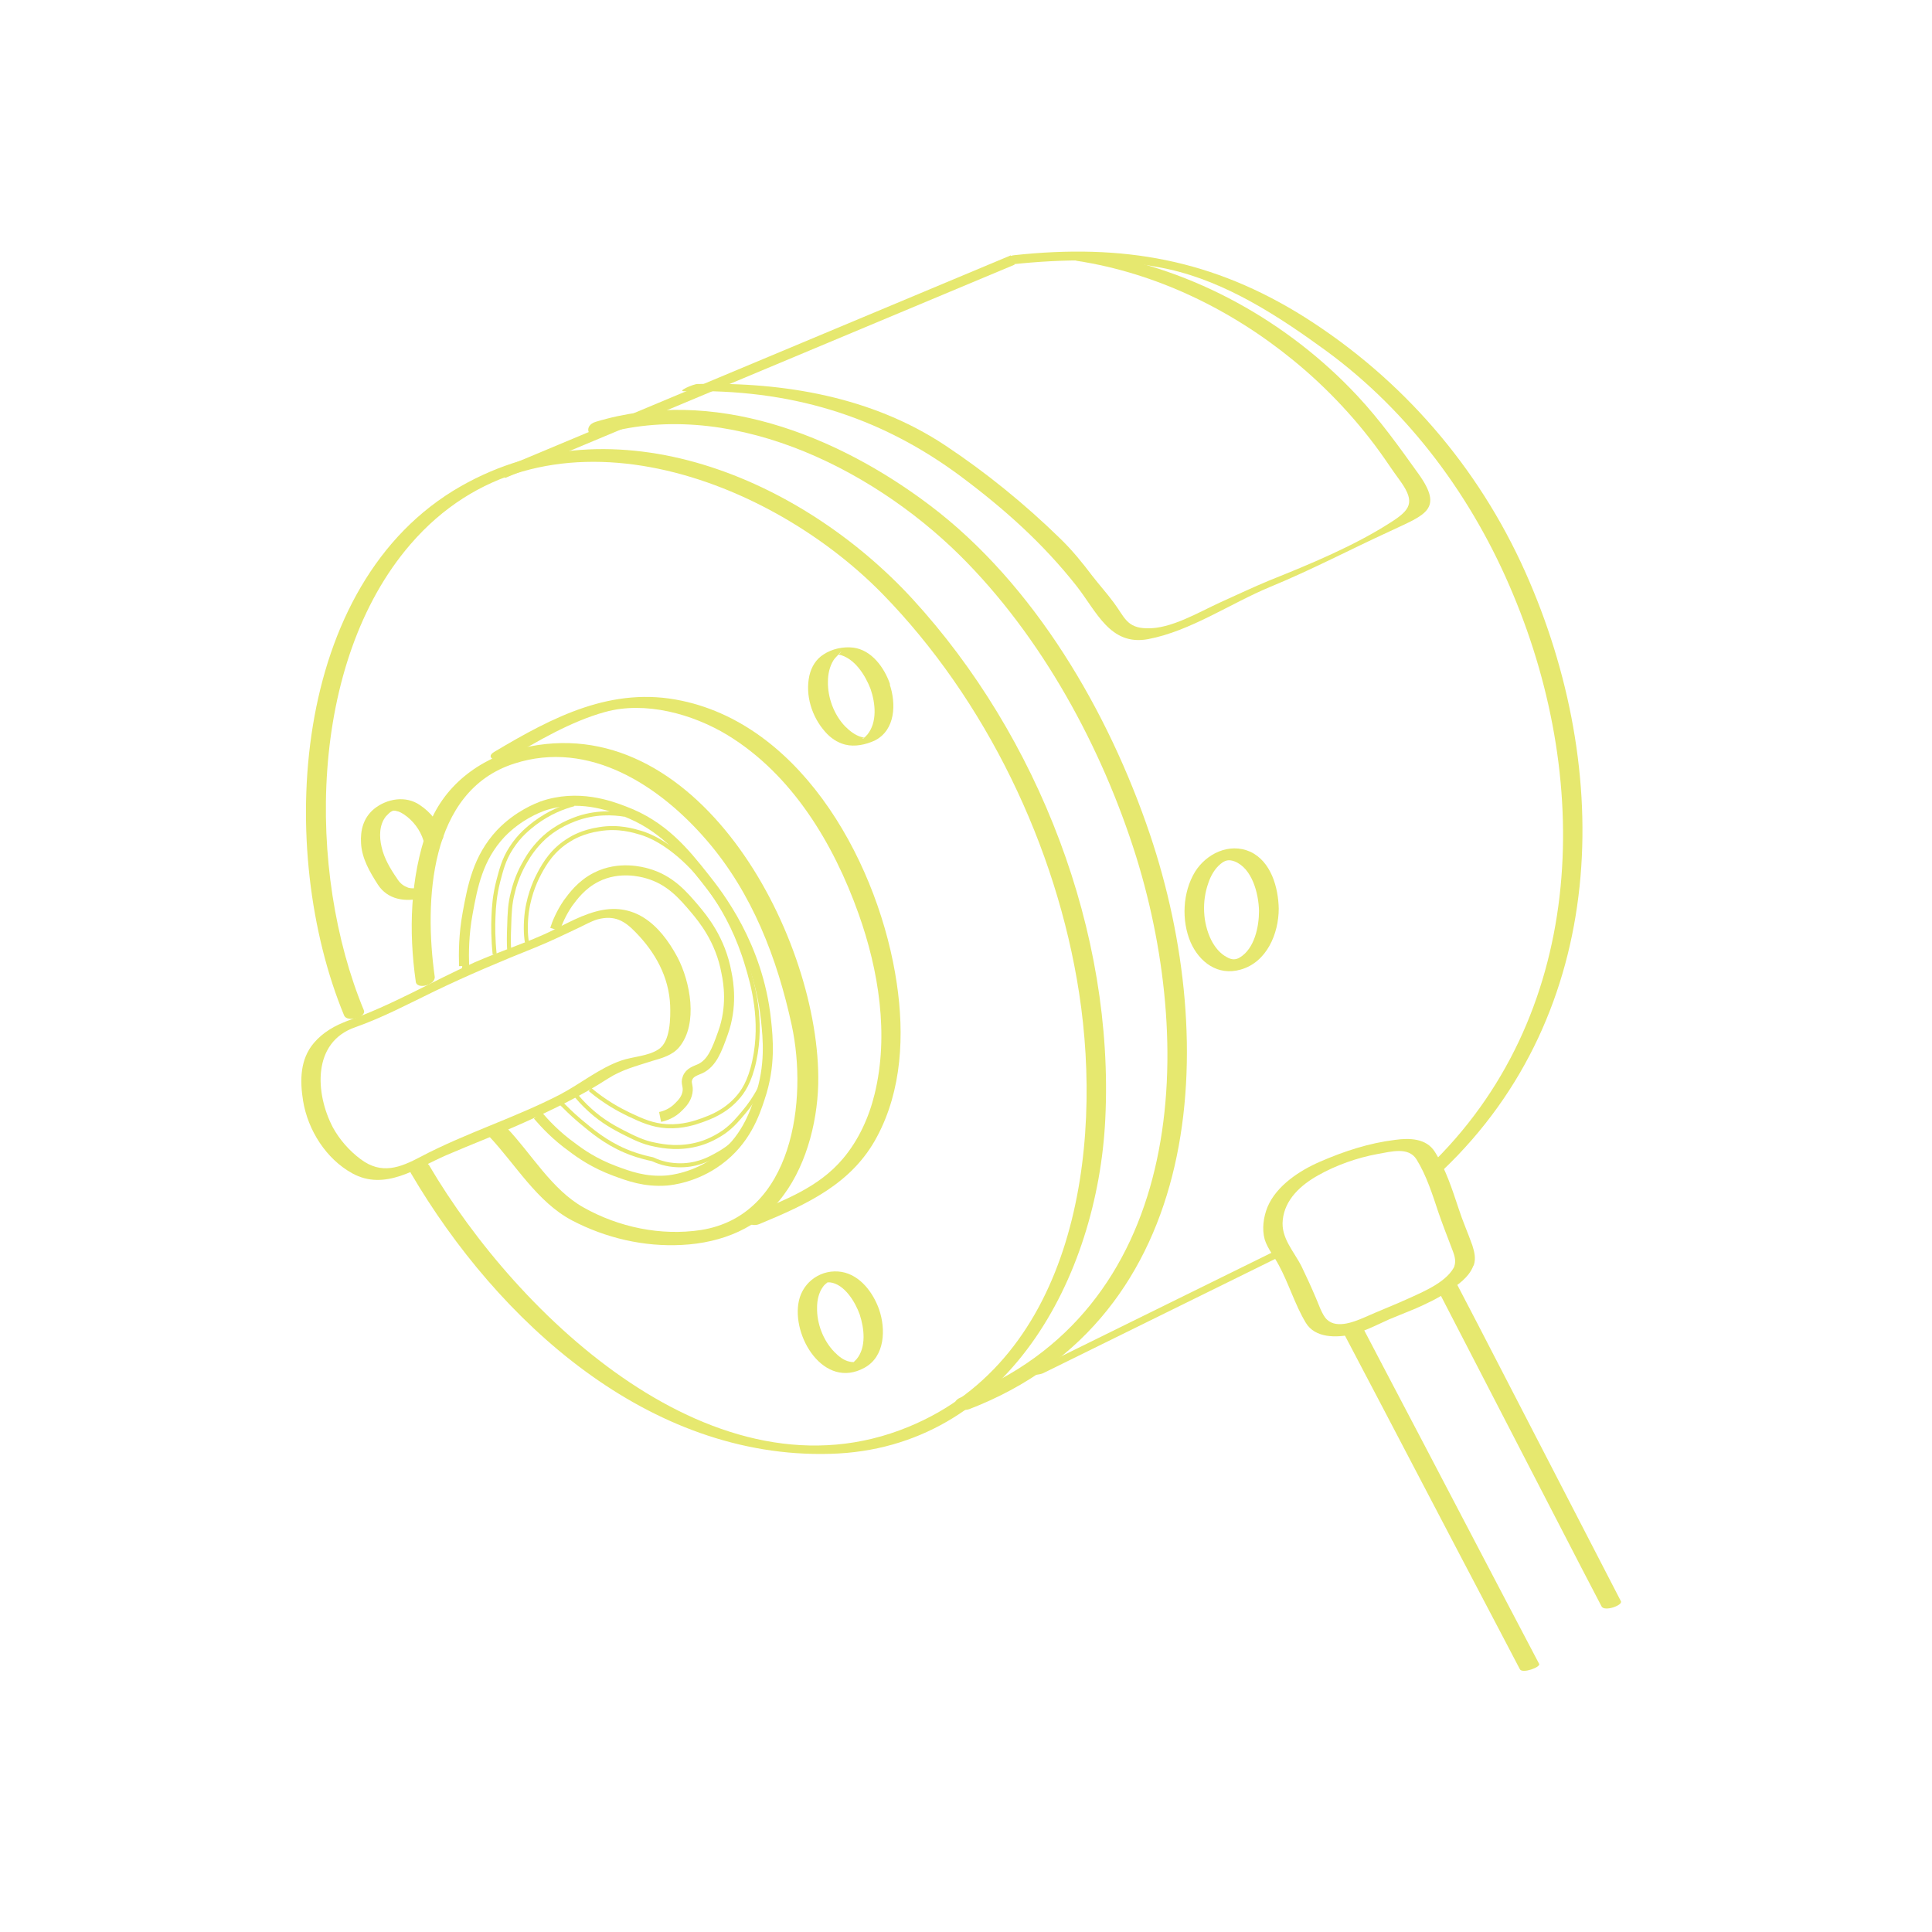 <?xml version="1.0" encoding="utf-8"?>
<!-- Generator: Adobe Illustrator 24.1.2, SVG Export Plug-In . SVG Version: 6.00 Build 0)  -->
<svg version="1.1" xmlns="http://www.w3.org/2000/svg" xmlns:xlink="http://www.w3.org/1999/xlink" x="0px" y="0px"
	 viewBox="0 0 48 48" style="enable-background:new 0 0 48 48;" xml:space="preserve">
<style type="text/css">
	.st0{display:none;}
	.st1{display:inline;fill:#272D46;}
	.st2{fill:#E6E86F;}
	.st3{fill:none;stroke:#E6E86F;stroke-width:0.25;stroke-miterlimit:10;}
	.st4{fill:none;stroke:#E6E86F;stroke-width:0.1;stroke-miterlimit:10;}
	.st5{fill:none;stroke:#E6E86F;stroke-width:0.15;stroke-miterlimit:10;}
</style>
<g id="Слой_1" class="st0">
	<rect class="st1" width="48.47" height="48.47"/>
</g>
<g id="Слой_2">
	<g>
		<g>
			<path class="st2" d="M9.04,25.1c-1.43-3.45-1.38-8.64,1.16-11.58c3.22-3.73,8.77-1.78,11.72,1.23c2.57,2.63,4.33,6.28,4.89,9.92
				c0.6,3.89-0.1,9.08-4.24,10.78c-4.78,1.97-9.7-2.74-11.91-6.5c-0.09-0.15-0.56,0.01-0.45,0.2c2.16,3.68,5.9,7.1,10.42,6.97
				c4.39-0.12,6.64-4.4,6.83-8.31c0.23-4.64-1.66-9.52-4.79-12.93c-2.75-2.99-7.39-4.98-11.22-2.8c-4.25,2.42-4.59,9.07-2.9,13.15
				C8.63,25.41,9.11,25.27,9.04,25.1L9.04,25.1z"/>
		</g>
	</g>
</g>
<g id="Слой_3">
	<g>
		<g>
			<path class="st2" d="M14.88,10.81c3.16-0.96,6.71,0.76,8.96,2.98c2.04,2.02,3.54,4.78,4.39,7.5c1.52,4.91,1.16,11.3-4.36,13.43
				c-0.31,0.12-0.04,0.38,0.21,0.29c5.87-2.26,6.24-9.09,4.49-14.28c-1.03-3.05-2.87-6.21-5.46-8.17c-2.34-1.77-5.4-2.96-8.31-2.08
				C14.5,10.57,14.59,10.9,14.88,10.81L14.88,10.81z"/>
		</g>
	</g>
</g>
<g id="Слой_4">
	<g>
		<g>
			<path class="st2" d="M10.8,24.26c-0.26-1.85-0.15-4.61,1.98-5.29c1.86-0.6,3.61,0.55,4.78,1.91c1.13,1.31,1.75,2.93,2.11,4.59
				c0.4,1.85,0.04,4.73-2.26,5.09c-0.99,0.15-2.04-0.07-2.91-0.56c-0.79-0.44-1.3-1.34-1.91-1.98c-0.14-0.15-0.6,0.04-0.44,0.21
				c0.66,0.7,1.19,1.63,2.06,2.09c0.84,0.44,1.79,0.66,2.73,0.61c0.99-0.05,1.93-0.42,2.53-1.24c0.6-0.81,0.87-1.95,0.86-2.94
				c-0.03-3.61-3.05-9.21-7.37-8.16c-1.07,0.26-1.97,0.95-2.34,2.01c-0.43,1.21-0.47,2.53-0.29,3.79
				C10.35,24.59,10.83,24.48,10.8,24.26L10.8,24.26z"/>
		</g>
	</g>
</g>
<g id="Слой_5">
	<g>
		<g>
			<path class="st2" d="M12.6,18.86c0.74-0.44,1.59-0.94,2.43-1.17c1-0.28,2.18,0.05,3.04,0.57c1.61,0.98,2.64,2.7,3.26,4.44
				c0.5,1.4,0.76,3.01,0.4,4.48c-0.14,0.58-0.4,1.15-0.79,1.61c-0.6,0.71-1.44,1.02-2.27,1.37c-0.31,0.13-0.03,0.35,0.2,0.25
				c1.18-0.49,2.3-1,2.92-2.17c0.62-1.16,0.68-2.53,0.49-3.81c-0.42-2.86-2.27-6.37-5.34-7.02c-1.73-0.37-3.2,0.4-4.66,1.27
				C12.01,18.84,12.41,18.97,12.6,18.86L12.6,18.86z"/>
		</g>
	</g>
</g>
<g id="Слой_6">
	<path class="st3" d="M11.53,24c-0.01-0.32-0.01-0.78,0.09-1.32c0.12-0.65,0.25-1.36,0.82-1.97c0.44-0.46,0.93-0.64,1.03-0.68
		c0.89-0.31,1.69-0.01,2.03,0.12c0.97,0.36,1.51,1.03,2,1.65c0.35,0.44,1.33,1.69,1.53,3.53c0.05,0.47,0.12,1.14-0.15,1.94
		c-0.13,0.4-0.36,1.07-1.03,1.56c-0.58,0.43-1.18,0.49-1.29,0.5c-0.54,0.04-0.94-0.11-1.29-0.24c-0.51-0.19-0.85-0.43-1.06-0.59
		c-0.39-0.28-0.66-0.57-0.85-0.79"/>
</g>
<g id="Слой_7">
	<path class="st4" d="M12.29,23.71c-0.04-0.38-0.04-0.7-0.03-0.94c0.01-0.25,0.03-0.53,0.12-0.88c0.07-0.26,0.13-0.53,0.32-0.82
		c0.21-0.33,0.45-0.51,0.59-0.62c0.36-0.27,0.71-0.4,0.97-0.47"/>
	<path class="st4" d="M12.65,23.59c-0.01-0.14-0.01-0.33,0-0.56c0.01-0.36,0.02-0.58,0.09-0.85c0.09-0.39,0.25-0.67,0.32-0.79
		c0.08-0.14,0.22-0.36,0.47-0.59c0.09-0.08,0.34-0.29,0.74-0.44c0.52-0.2,0.99-0.16,1.24-0.12"/>
	<path class="st4" d="M13.94,27.41c0.11,0.11,0.27,0.27,0.47,0.44c0.3,0.25,0.63,0.53,1.12,0.74c0.16,0.07,0.39,0.15,0.68,0.21
		c0.13,0.06,0.34,0.14,0.62,0.15c0.44,0.02,0.76-0.14,0.94-0.24c0.15-0.08,0.39-0.22,0.62-0.47"/>
	<path class="st4" d="M14.26,27.15c0.09,0.12,0.23,0.28,0.41,0.44c0.31,0.28,0.6,0.43,0.79,0.53c0.28,0.14,0.5,0.26,0.82,0.32
		c0.2,0.04,0.62,0.12,1.12-0.03c0.1-0.03,0.33-0.11,0.59-0.29c0.22-0.16,0.35-0.32,0.5-0.5c0.12-0.14,0.27-0.35,0.41-0.62"/>
	<path class="st4" d="M13.09,23.41c-0.03-0.19-0.04-0.45,0-0.76c0.07-0.49,0.25-0.84,0.32-0.97c0.12-0.22,0.32-0.57,0.74-0.82
		c0.06-0.04,0.33-0.2,0.74-0.26c0.48-0.08,0.86,0.04,1.03,0.09c0.17,0.05,0.67,0.23,1.29,0.88c0.16,0.17,0.93,0.99,1.35,2.41
		c0.14,0.46,0.4,1.37,0.18,2.38c-0.11,0.52-0.29,0.78-0.44,0.94c-0.3,0.33-0.66,0.46-0.85,0.53c-0.17,0.06-0.48,0.17-0.88,0.15
		c-0.36-0.02-0.62-0.14-0.94-0.29c-0.25-0.12-0.6-0.31-0.97-0.62"/>
</g>
<g id="Слой_8">
	<path class="st3" d="M13.79,23.09c0.05-0.16,0.15-0.4,0.32-0.65c0.12-0.16,0.33-0.46,0.71-0.65c0.56-0.28,1.12-0.13,1.26-0.09
		c0.57,0.16,0.89,0.54,1.18,0.88c0.2,0.24,0.64,0.76,0.79,1.59c0.05,0.24,0.15,0.84-0.09,1.5c-0.15,0.42-0.27,0.74-0.56,0.88
		c-0.11,0.05-0.27,0.09-0.32,0.24c-0.05,0.12,0.03,0.19,0,0.35c-0.03,0.17-0.14,0.28-0.21,0.35c-0.17,0.18-0.37,0.24-0.47,0.26"/>
	<g>
		<g>
			<path class="st2" d="M8.83,25.52c0.68-0.24,1.32-0.58,1.96-0.89c0.83-0.4,1.66-0.75,2.51-1.09c0.37-0.15,0.72-0.32,1.08-0.49
				c0.15-0.07,0.3-0.16,0.47-0.21c0.42-0.11,0.67,0.04,0.94,0.32c0.49,0.5,0.83,1.11,0.86,1.82c0.01,0.3,0.01,0.9-0.29,1.09
				c-0.25,0.17-0.64,0.18-0.93,0.28c-0.54,0.19-1,0.57-1.51,0.84c-1.12,0.58-2.35,0.96-3.47,1.55c-0.51,0.27-0.97,0.45-1.49,0.06
				c-0.28-0.21-0.52-0.48-0.69-0.79C7.83,27.17,7.75,25.89,8.83,25.52c0.32-0.11,0.02-0.23-0.18-0.16
				c-0.32,0.11-0.63,0.29-0.85,0.55c-0.35,0.41-0.35,0.94-0.27,1.44c0.12,0.73,0.57,1.44,1.22,1.8c0.82,0.45,1.6-0.13,2.34-0.45
				c0.65-0.28,1.31-0.53,1.95-0.82c0.71-0.32,1.41-0.66,2.06-1.08c0.36-0.23,0.7-0.31,1.1-0.44c0.24-0.07,0.51-0.14,0.68-0.35
				c0.47-0.58,0.27-1.62-0.05-2.23c-0.44-0.82-1.08-1.4-2.04-1.13c-0.47,0.13-0.89,0.4-1.33,0.59c-0.55,0.24-1.12,0.43-1.67,0.67
				c-1.05,0.47-2.06,1.07-3.15,1.45C8.32,25.47,8.62,25.59,8.83,25.52z"/>
		</g>
	</g>
</g>
<g id="Слой_9">
</g>
<g id="Слой_10">
	<g>
		<g>
			<path class="st2" d="M21.63,17.12c0.12,0.35,0.17,0.82-0.08,1.13c-0.02,0.02-0.1,0.11-0.11,0.1c-0.05-0.04,0.15,0,0.06-0.02
				c-0.03-0.01-0.07-0.01-0.1-0.02c-0.15-0.04-0.29-0.15-0.4-0.26c-0.28-0.29-0.44-0.72-0.43-1.12c0-0.18,0.04-0.37,0.14-0.53
				c0.04-0.06,0.09-0.1,0.13-0.15c0.13-0.15,0.02-0.01,0.02-0.01c0,0.01-0.07,0.01-0.08,0.02c-0.01,0.01-0.03-0.01,0,0
				c0.02,0,0.04,0,0.05,0C21.23,16.34,21.5,16.78,21.63,17.12c0.04,0.11,0.51-0.04,0.48-0.13c-0.14-0.4-0.45-0.84-0.91-0.9
				c-0.25-0.03-0.53,0.03-0.74,0.17c-0.19,0.12-0.3,0.31-0.35,0.52c-0.11,0.49,0.06,1.03,0.39,1.4c0.13,0.15,0.3,0.27,0.5,0.32
				c0.24,0.06,0.51,0,0.73-0.1c0.52-0.26,0.54-0.92,0.37-1.41C22.08,16.89,21.6,17.03,21.63,17.12z"/>
		</g>
	</g>
	<g>
		<g>
			<path class="st2" d="M21.36,32.66c0.11,0.34,0.17,0.81-0.08,1.11c-0.02,0.02-0.04,0.04-0.06,0.06c-0.01,0.01-0.02,0.02-0.02,0.01
				c0,0,0.01,0,0.01,0c-0.03,0.01-0.03,0.01,0,0c-0.01,0-0.04,0-0.01,0c-0.04,0-0.04,0-0.09-0.01c-0.15-0.03-0.27-0.13-0.38-0.24
				c-0.28-0.29-0.44-0.71-0.43-1.11c0-0.17,0.04-0.36,0.14-0.5c0.03-0.05,0.08-0.09,0.12-0.12c0,0,0.01,0,0.01,0
				c-0.04,0,0.03,0,0.01,0c-0.03,0,0.06,0,0.04,0C20.98,31.9,21.25,32.35,21.36,32.66c0.06,0.17,0.54,0.03,0.48-0.13
				c-0.15-0.42-0.47-0.85-0.93-0.93c-0.49-0.08-0.95,0.23-1.06,0.71c-0.2,0.88,0.62,2.23,1.63,1.67c0.51-0.28,0.53-0.96,0.36-1.45
				C21.79,32.37,21.31,32.51,21.36,32.66z"/>
		</g>
	</g>
	<g>
		<g>
			<path class="st2" d="M11.01,20.76c-0.1-0.32-0.31-0.58-0.58-0.76c-0.35-0.24-0.82-0.16-1.14,0.1c-0.26,0.22-0.34,0.52-0.32,0.85
				c0.02,0.38,0.22,0.72,0.42,1.03c0.24,0.37,0.68,0.44,1.09,0.33c0.08-0.02,0.23-0.09,0.21-0.2c-0.03-0.11-0.21-0.09-0.28-0.07
				c-0.02,0.01-0.04,0.01-0.06,0.02c0.04-0.01-0.05,0.01-0.06,0.01c-0.06,0-0.13,0-0.18-0.03C10,22,9.92,21.92,9.86,21.82
				c-0.16-0.23-0.32-0.5-0.38-0.78c-0.06-0.25-0.06-0.55,0.11-0.76c-0.02,0.02,0.02-0.02,0.02-0.02c0.02-0.02,0.03-0.03,0.05-0.05
				c0.03-0.03,0.06-0.05,0.11-0.07c-0.01,0,0.06,0,0.08,0.01c0.07,0.01,0.13,0.05,0.18,0.08c0.23,0.15,0.41,0.39,0.49,0.65
				C10.58,21.07,11.06,20.94,11.01,20.76L11.01,20.76z"/>
		</g>
	</g>
</g>
<g id="Слой_11">
	<line class="st3" x1="12.5" y1="11.76" x2="25.16" y2="6.46"/>
</g>
<g id="Слой_12">
	<g>
		<g>
			<path class="st2" d="M31.66,31.09c-1.76,0.87-3.52,1.73-5.28,2.6c-0.25,0.12-0.5,0.25-0.75,0.37c-0.28,0.14,0.17,0.11,0.28,0.06
				c1.76-0.87,3.52-1.73,5.28-2.6c0.25-0.12,0.5-0.25,0.75-0.37C32.22,31.01,31.77,31.04,31.66,31.09L31.66,31.09z"/>
		</g>
	</g>
</g>
<g id="Слой_13">
	<g>
		<g>
			<path class="st2" d="M25.12,6.57c1.3-0.14,2.64-0.16,3.92,0.12c1.43,0.32,2.72,1.16,3.9,2.02c2.09,1.53,3.66,3.67,4.65,6.05
				c2,4.77,1.79,10.52-2.12,14.25c-0.19,0.19,0.28,0.15,0.38,0.06c4.11-3.92,4.26-9.91,2.04-14.87c-1.17-2.61-3.05-4.78-5.46-6.31
				c-2.3-1.45-4.54-1.84-7.23-1.55C24.98,6.36,24.79,6.61,25.12,6.57L25.12,6.57z"/>
		</g>
	</g>
</g>
<g id="Слой_14">
	<g>
		<g>
			<path class="st2" d="M36.62,31.42c0.05-0.16,0.01-0.32-0.04-0.48c-0.11-0.31-0.24-0.6-0.34-0.91c-0.16-0.48-0.32-0.98-0.59-1.41
				c-0.21-0.34-0.63-0.35-0.99-0.3c-0.65,0.08-1.26,0.28-1.86,0.54c-0.51,0.22-1.09,0.6-1.31,1.13c-0.1,0.25-0.14,0.54-0.07,0.8
				c0.07,0.23,0.24,0.43,0.35,0.64c0.25,0.46,0.4,0.98,0.67,1.43c0.23,0.39,0.77,0.38,1.16,0.29c0.32-0.08,0.62-0.24,0.91-0.37
				c0.22-0.09,0.44-0.18,0.66-0.27c0.27-0.12,0.55-0.25,0.8-0.42c0.24-0.16,0.52-0.35,0.63-0.63c0.1-0.23-0.39-0.19-0.45-0.03
				c-0.17,0.4-0.74,0.64-1.11,0.81c-0.37,0.17-0.76,0.32-1.14,0.49c-0.28,0.12-0.75,0.31-0.98,0c-0.1-0.14-0.16-0.33-0.23-0.49
				c-0.11-0.26-0.23-0.52-0.35-0.77c-0.19-0.38-0.52-0.71-0.47-1.16c0.05-0.51,0.45-0.87,0.88-1.11c0.44-0.25,0.98-0.44,1.48-0.53
				c0.34-0.06,0.76-0.18,0.96,0.13c0.25,0.4,0.4,0.88,0.55,1.33c0.1,0.29,0.21,0.57,0.32,0.86c0.06,0.16,0.13,0.31,0.07,0.48
				C36.08,31.65,36.57,31.59,36.62,31.42z"/>
		</g>
	</g>
</g>
<g id="Слой_15">
	<g>
		<g>
			<path class="st2" d="M35.73,32.06c1.19,2.3,2.37,4.59,3.56,6.89c0.17,0.32,0.33,0.64,0.5,0.96c0.07,0.14,0.54-0.03,0.48-0.13
				c-1.19-2.3-2.37-4.59-3.56-6.89c-0.17-0.32-0.33-0.64-0.5-0.96C36.14,31.8,35.68,31.96,35.73,32.06L35.73,32.06z"/>
		</g>
	</g>
	<g>
		<g>
			<path class="st2" d="M33.35,33.06c1.29,2.45,2.57,4.91,3.86,7.36c0.18,0.35,0.37,0.7,0.55,1.05c0.06,0.12,0.52-0.05,0.48-0.13
				c-1.29-2.45-2.57-4.91-3.86-7.36c-0.18-0.35-0.37-0.7-0.55-1.05C33.77,32.82,33.31,32.99,33.35,33.06L33.35,33.06z"/>
		</g>
	</g>
</g>
<g id="Слой_16">
	<g>
		<g>
			<path class="st2" d="M31.28,22.63c0,0.39-0.11,0.94-0.48,1.16c-0.1,0.06-0.2,0.06-0.32-0.01c-0.17-0.09-0.3-0.25-0.39-0.43
				c-0.21-0.43-0.23-0.96-0.07-1.41c0.06-0.18,0.16-0.36,0.31-0.48c0.11-0.09,0.2-0.11,0.34-0.06
				C31.11,21.57,31.27,22.2,31.28,22.63c0,0.22,0.49,0.13,0.49-0.05c-0.01-0.53-0.19-1.18-0.71-1.42c-0.52-0.23-1.09,0.05-1.37,0.5
				c-0.31,0.51-0.34,1.21-0.11,1.75c0.22,0.5,0.68,0.84,1.24,0.68c0.65-0.18,0.95-0.89,0.95-1.52
				C31.77,22.35,31.28,22.44,31.28,22.63z"/>
		</g>
	</g>
</g>
<g id="Слой_17">
</g>
<g id="Слой_18">
	<g>
		<g>
			<path class="st2" d="M26.75,6.48c1.97,0.3,3.84,1.21,5.38,2.47c0.86,0.7,1.65,1.55,2.28,2.46c0.13,0.19,0.26,0.38,0.4,0.57
				c0.35,0.5,0.23,0.69-0.26,1c-0.9,0.58-2.01,1.04-3.01,1.44c-0.41,0.17-0.81,0.36-1.21,0.54c-0.55,0.25-1.24,0.67-1.84,0.65
				c-0.5-0.01-0.55-0.28-0.82-0.64c-0.17-0.23-0.36-0.44-0.53-0.66c-0.25-0.33-0.5-0.64-0.8-0.93c-0.87-0.85-1.84-1.64-2.85-2.31
				c-1.82-1.21-4.01-1.58-6.16-1.53c-0.1,0-0.54,0.19-0.32,0.18c2.58-0.06,4.82,0.59,6.88,2.13c1.07,0.8,2.02,1.65,2.85,2.7
				c0.51,0.65,0.84,1.5,1.78,1.33c1.06-0.2,2.05-0.89,3.04-1.3c1.02-0.42,1.99-0.93,2.99-1.39c0.85-0.4,1.33-0.53,0.69-1.42
				c-0.48-0.67-0.95-1.33-1.52-1.94c-1.71-1.83-4.06-3.15-6.55-3.54C27.04,6.28,26.63,6.46,26.75,6.48L26.75,6.48z"/>
		</g>
	</g>
</g>
<g id="Слой_19">
	<path class="st5" d="M11.54,24.15c0.01-0.07,0.02-0.14,0.03-0.22"/>
</g>
<g id="Слой_20">
</g>
</svg>
